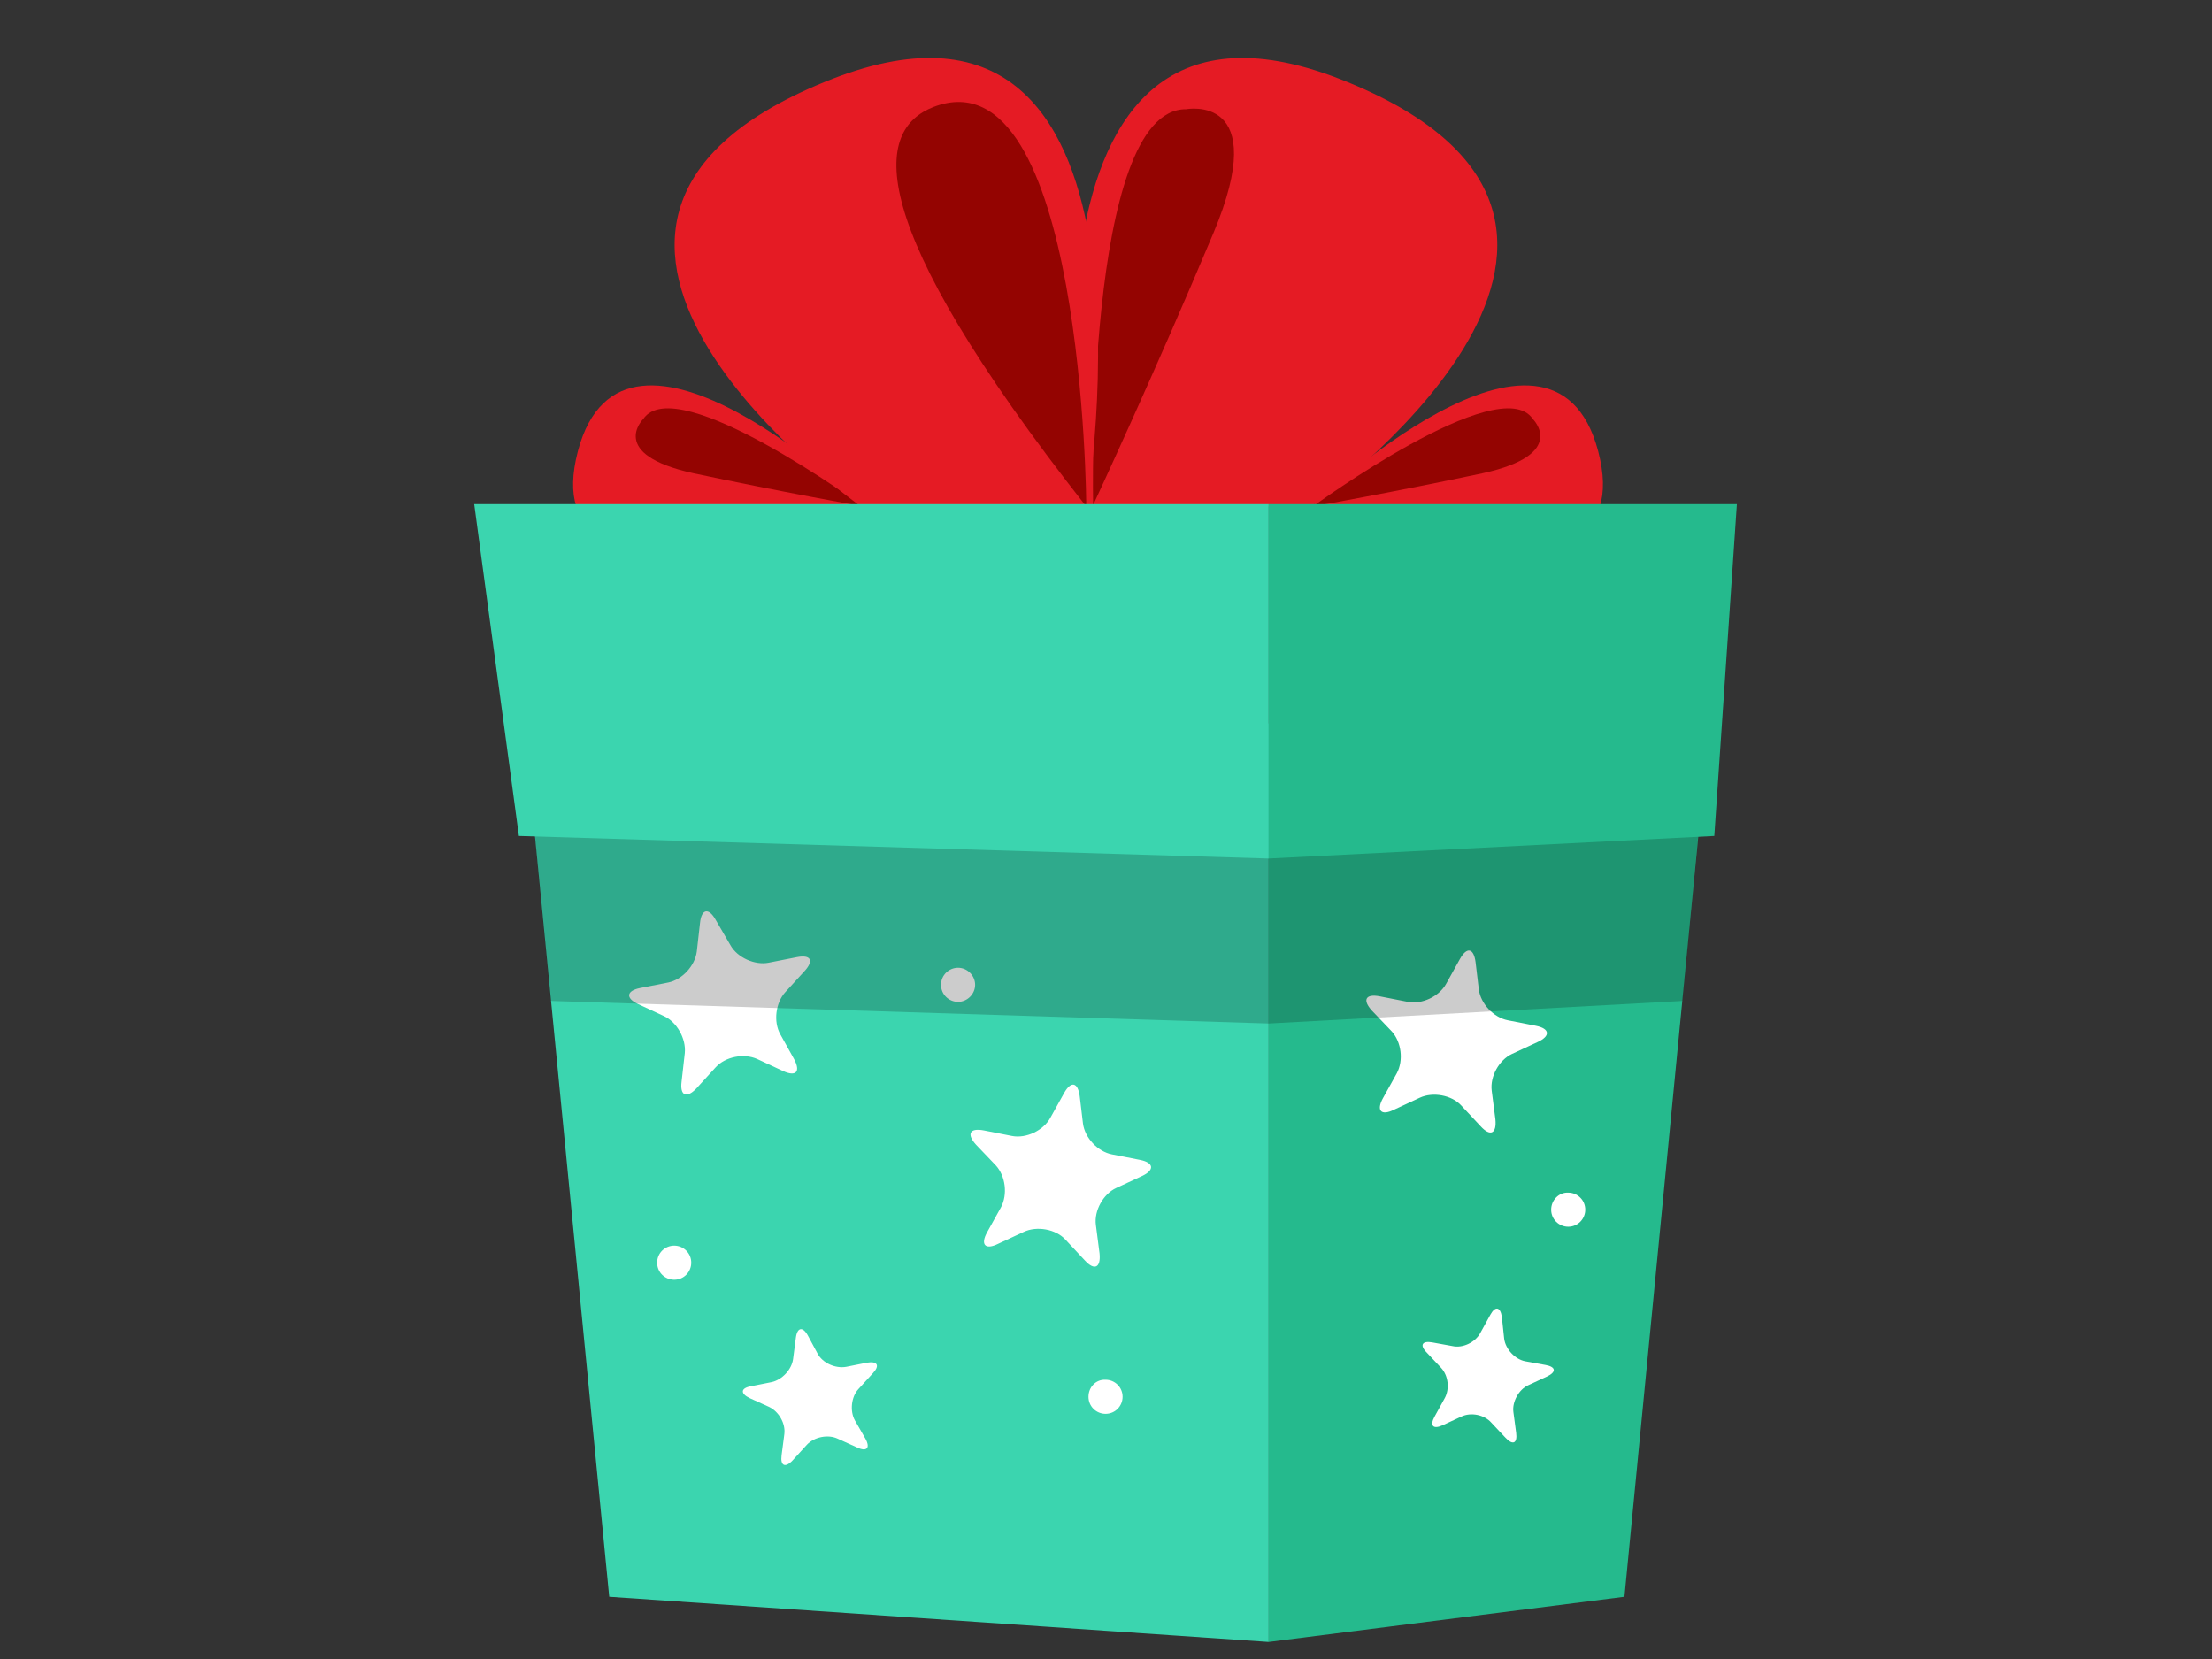 <?xml version="1.0" encoding="utf-8"?>
<!-- Generator: Adobe Illustrator 22.1.0, SVG Export Plug-In . SVG Version: 6.00 Build 0)  -->
<svg version="1.1" id="图层_1" xmlns="http://www.w3.org/2000/svg" xmlns:xlink="http://www.w3.org/1999/xlink" x="0px" y="0px"
	 width="480px" height="360px" viewBox="0 0 480 360" enable-background="new 0 0 480 360" xml:space="preserve">
<rect x="0" y="0" width="480" height="360" fill="#333333" stroke="none"/>
<polygon fill="#3BD5AF" points="132.2,346.5 275.3,356.3 275.3,157 113.7,157 "/>
<polygon fill="#25BA8D" points="352.5,346.5 275.3,356.3 275.3,157 370.9,157 "/>
<g>
	<path fill="#FFFFFF" d="M155.3,199.6c-1.5-2.7-3.1-2.4-3.4,0.7l-0.7,6.2c-0.4,3.1-3.2,6.1-6.2,6.7l-6.1,1.2c-3,0.6-3.2,2.2-0.4,3.5
		l5.6,2.6c2.8,1.3,4.8,4.9,4.5,8l-0.7,6.2c-0.4,3.1,1.1,3.7,3.2,1.5l4.2-4.6c2.1-2.3,6.1-3.1,9-1.8l5.6,2.6c2.8,1.3,3.9,0.2,2.4-2.6
		l-3-5.4c-1.5-2.7-1-6.8,1.1-9.1l4.2-4.6c2.1-2.3,1.3-3.6-1.7-3l-6.1,1.2c-3,0.6-6.8-1.1-8.3-3.8L155.3,199.6z"/>
</g>
<g>
	<path fill="#FFFFFF" d="M175.3,289.8c-1.1-2-2.3-1.8-2.6,0.5l-0.6,4.6c-0.3,2.3-2.4,4.5-4.6,5l-4.5,0.9c-2.3,0.4-2.4,1.6-0.3,2.6
		l4.2,1.9c2.1,1,3.6,3.6,3.3,5.9l-0.6,4.6c-0.3,2.3,0.8,2.8,2.4,1.1l3.1-3.4c1.6-1.7,4.6-2.3,6.7-1.3l4.2,1.9c2.1,1,2.9,0.1,1.8-1.9
		l-2.3-4c-1.1-2-0.8-5.1,0.8-6.8l3.1-3.4c1.6-1.7,1-2.7-1.3-2.3l-4.5,0.9c-2.3,0.4-5.1-0.8-6.2-2.9L175.3,289.8z"/>
</g>
<g>
	<path fill="#FFFFFF" d="M234.3,237.9c-0.4-3.1-1.9-3.4-3.4-0.7l-3,5.4c-1.5,2.7-5.2,4.5-8.3,3.9l-6.1-1.2c-3.1-0.6-3.8,0.8-1.7,3.1
		l4.3,4.5c2.1,2.3,2.6,6.3,1.1,9.1l-3,5.4c-1.5,2.7-0.4,3.9,2.4,2.5l5.6-2.6c2.8-1.3,6.9-0.6,9,1.7l4.2,4.5c2.1,2.3,3.5,1.6,3.2-1.5
		l-0.8-6.2c-0.4-3.1,1.6-6.7,4.4-8l5.6-2.6c2.8-1.3,2.6-2.9-0.4-3.5l-6.1-1.2c-3.1-0.6-5.9-3.6-6.3-6.7L234.3,237.9z"/>
</g>
<g>
	<path fill="#FFFFFF" d="M325.9,285.8c-0.3-2.2-1.4-2.5-2.5-0.5l-2.2,4c-1.1,2-3.8,3.3-6,2.8l-4.4-0.8c-2.2-0.4-2.8,0.6-1.2,2.2
		l3.1,3.3c1.6,1.7,1.9,4.6,0.8,6.6l-2.2,4c-1.1,2-0.3,2.8,1.7,1.9l4.1-1.9c2.1-1,5-0.4,6.5,1.3l3.1,3.3c1.6,1.7,2.6,1.2,2.3-1.1
		l-0.6-4.5c-0.3-2.2,1.2-4.9,3.2-5.8l4.1-1.9c2.1-1,1.9-2.1-0.3-2.5l-4.4-0.8c-2.2-0.4-4.3-2.6-4.6-4.9L325.9,285.8z"/>
</g>
<g>
	<path fill="#FFFFFF" d="M320.2,208.8c-0.4-3.1-1.9-3.4-3.4-0.7l-3,5.4c-1.5,2.7-5.2,4.5-8.3,3.9l-6.1-1.2c-3.1-0.6-3.8,0.8-1.7,3.1
		l4.3,4.5c2.1,2.3,2.6,6.3,1.1,9.1l-3,5.4c-1.5,2.7-0.4,3.9,2.4,2.5l5.6-2.6c2.8-1.3,6.9-0.6,9,1.7l4.2,4.5c2.1,2.3,3.5,1.6,3.2-1.5
		l-0.8-6.2c-0.4-3.1,1.6-6.7,4.4-8l5.6-2.6c2.8-1.3,2.6-2.9-0.4-3.5l-6.1-1.2c-3.1-0.6-5.9-3.6-6.3-6.7L320.2,208.8z"/>
</g>
<path fill="#FFFFFF" d="M336.6,262.5c0,2.1,1.7,3.7,3.7,3.7c2.1,0,3.7-1.7,3.7-3.7c0-2.1-1.7-3.7-3.7-3.7
	C338.3,258.7,336.6,260.4,336.6,262.5z"/>
<path fill="#FFFFFF" d="M236.2,303.1c0,2.1,1.7,3.7,3.7,3.7c2.1,0,3.7-1.7,3.7-3.7c0-2.1-1.7-3.7-3.7-3.7
	C237.8,299.3,236.2,301,236.2,303.1z"/>
<path fill="#FFFFFF" d="M204.2,213.7c0,2.1,1.7,3.7,3.7,3.7s3.7-1.7,3.7-3.7s-1.7-3.7-3.7-3.7S204.2,211.6,204.2,213.7z"/>
<path fill="#FFFFFF" d="M142.6,274c0,2.1,1.7,3.7,3.7,3.7c2.1,0,3.7-1.7,3.7-3.7c0-2.1-1.7-3.7-3.7-3.7
	C144.3,270.3,142.6,271.9,142.6,274z"/>
<path fill="#E51B24" d="M284.9,109.6c0,0,51.9-49.6,61.9-11.7C357.3,137.9,284.9,109.6,284.9,109.6z"/>
<path fill="#940401" d="M332.6,90.9c0,0,7.9,7.7-10.9,11.8c-18.8,4-36.8,7.2-36.8,7.2S325.4,80.3,332.6,90.9z"/>
<path fill="#E51B24" d="M187.3,109.6c0,0-51.9-49.6-61.9-11.7C114.9,137.9,187.3,109.6,187.3,109.6z"/>
<path fill="#940401" d="M139.6,90.9c0,0-7.9,7.7,10.9,11.8c18.8,4,36.8,7.2,36.8,7.2S146.8,80.3,139.6,90.9z"/>
<path fill="#E51B24" d="M235.5,109.9c0,0-20.6-123.9,56.9-92.1c77.5,31.7-7.9,92.1-7.9,92.1H235.5z"/>
<path fill="#940401" d="M257.4,23.7c0,0,18.7-3.6,5.9,26.9c-12.8,30.5-26.1,59-26.1,59S235.4,23.5,257.4,23.7z"/>
<path fill="#E51B24" d="M235.8,109.9c0,0,20.6-123.9-56.9-92.1c-77.5,31.7,7.9,92.1,7.9,92.1H235.8z"/>
<path fill="#940401" d="M202.6,23.2c-12.7,4.9-16.1,24,33.1,86.7C235.8,109.9,235,10.8,202.6,23.2z"/>
<polygon opacity="0.2" points="119.5,217.2 275.3,222.1 365.1,217.2 370.8,157 113.7,157 "/>
<polygon fill="#3BD5AF" points="102.9,109.4 112.6,181.4 275.3,186.3 275.3,109.4 "/>
<polygon fill="#25BA8D" points="376.9,109.4 372,181.4 275.3,186.3 275.3,109.4 "/>
</svg>
